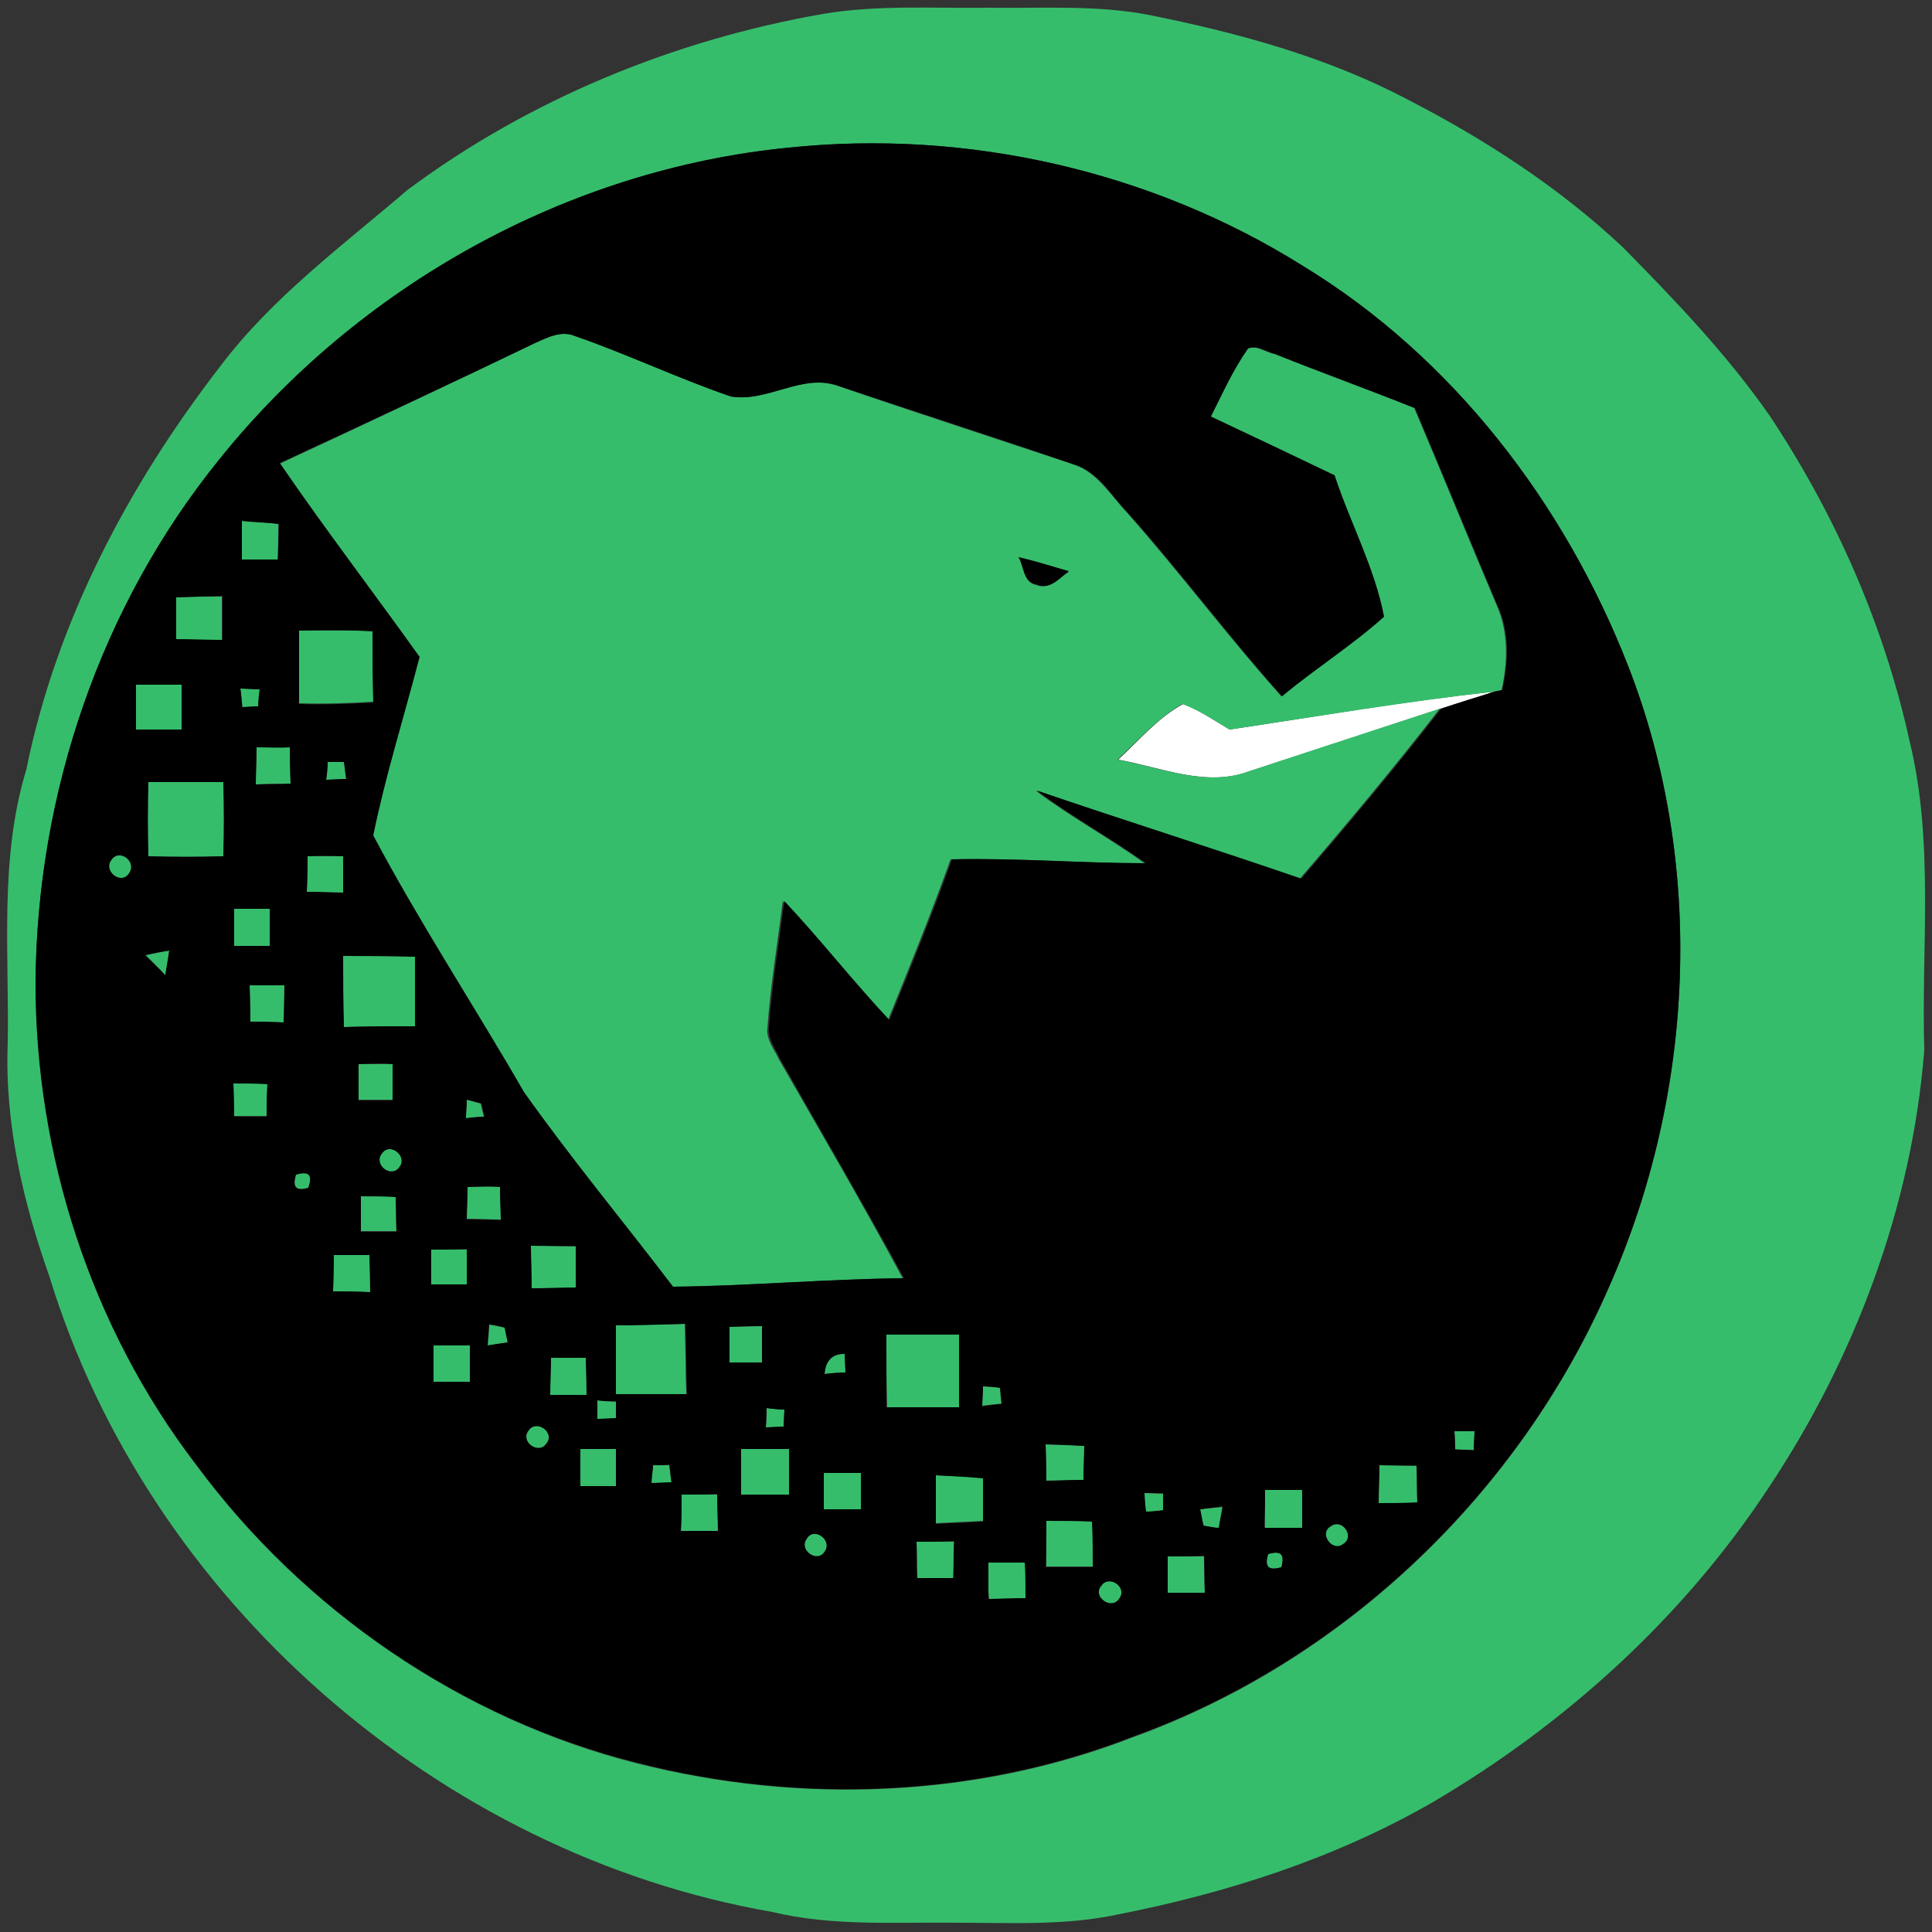 <?xml version="1.0" encoding="utf-8"?>
<!-- Generator: Adobe Illustrator 26.0.3, SVG Export Plug-In . SVG Version: 6.00 Build 0)  -->
<svg version="1.1" id="Layer_1" xmlns="http://www.w3.org/2000/svg" xmlns:xlink="http://www.w3.org/1999/xlink" x="0px" y="0px"
	 viewBox="0 0 250 250" style="enable-background:new 0 0 250 250;" xml:space="preserve">
<rect x="0" y="0" width="250" height="250" fill="#333333" stroke="none"/>
<style type="text/css">
	.st0{fill:#FFFFFF;}
	.st1{fill:#36BD6C;}
</style>
<g id="_x23_ffffffff">
	<path class="st0" d="M159.1,94.4c11.4-1.7,22.8-3.7,34.2-4.9c-2.3,0.8-4.6,1.5-6.9,2.2c-8.2,2.7-16.5,5.4-24.7,8.1
		c-5.6,2.1-11.4-0.5-17-1.5c2.7-2.5,5.1-5.4,8.4-7.2C155.2,91.9,157.1,93.2,159.1,94.4z"/>
</g>
<g id="_x23_36bd6cff">
	<path class="st1" d="M106.5,1.8c7.1-1.2,14.3-0.7,21.5-0.8c7,0.1,14.1-0.4,21,1c11.4,2.3,22.7,5.4,33,10.8
		c10.1,5.2,19.7,11.4,28,19.2c6.8,6.9,13.5,13.9,19,21.8c8.5,12.8,14.8,27.1,18.1,42.1c3.2,13.1,1.5,26.7,1.9,40
		c-1.6,20.2-9,39.9-20.2,56.7c-11,16.7-26.2,30.5-43.4,40.6c-12.5,7.2-26.4,11.7-40.6,14.5c-6.9,1.5-13.9,1.1-20.8,1.1
		c-8-0.1-16.2,0.5-24.1-1.4c-43.1-7.5-80.7-40.4-93.5-82.2C3,155.6,0.6,145.4,1,135c0.2-11.8-1.1-23.9,2.4-35.4
		c3.9-19.2,13.2-36.8,25.1-52.2c6.7-8.9,15.8-15.6,24.2-22.8C68.4,12.9,87.1,5.2,106.5,1.8 M102.1,19.1C73.4,21.9,46.4,37,28.4,59.5
		C13,78.4,4.8,102.7,4.6,127c-0.1,22.4,7.2,44.8,20.8,62.6c13.9,18.8,34.4,32.9,57.1,38.6c21,5.3,43.8,4.5,64.1-3.4
		c27.4-9.9,50-31.6,61.6-58.2c11.1-25.1,12.5-54.6,2.5-80.3c-8.2-21-22.7-40-42.1-51.8C149,22.1,125.2,16.7,102.1,19.1z"/>
	<path class="st1" d="M69.2,44.4c1.6-0.7,3.4-1.7,5.2-0.9c6.8,2.3,13.3,5.4,20.1,7.8c4.7,0.8,9.1-3,13.8-1.4
		c10.2,3.5,20.4,6.8,30.6,10.2c3.1,1,4.8,4,6.9,6.2c6.9,7.8,13.1,16.1,20,23.8c4.3-3.5,9.1-6.6,13.2-10.3
		c-1.1-6.3-4.4-12.2-6.4-18.3c-5.3-2.5-10.6-5-16-7.6c1.5-3,2.8-6.1,4.8-8.8c1.2-0.5,2.3,0.5,3.5,0.7c6,2.4,12.1,4.6,18.1,7
		c3.6,8.5,7.1,17.1,10.7,25.6c1.5,3.4,1.4,7.3,0.6,10.9l-1,0.2c-11.5,1.3-22.8,3.2-34.2,4.9c-2-1.2-3.9-2.5-6.1-3.3
		c-3.2,1.8-5.7,4.7-8.4,7.2c5.6,1,11.4,3.6,17,1.5c8.2-2.7,16.5-5.4,24.7-8.1c-5.8,7.5-11.9,14.8-18.1,22
		c-11.4-3.9-22.8-7.5-34.2-11.4c4.5,3.4,9.5,6.1,14.1,9.4c-8.4,0-16.7-0.7-25.1-0.5c-2.5,7-5.3,13.9-8.1,20.8
		c-4.7-5-8.9-10.4-13.6-15.4c-0.7,5.5-1.6,10.9-2,16.4c-0.2,1.5,0.9,2.8,1.5,4.1c5.4,9.4,10.9,18.8,16,28.3c-10,0.1-19.9,1-29.9,1.1
		c-6.4-8.5-13.1-16.6-19.3-25.2c-6.4-11.1-13.5-21.9-19.5-33.2c1.6-7.8,4-15.4,6-23.1C48.3,76.6,42,68.4,36.2,60
		C47.2,54.9,58.2,49.7,69.2,44.4 M131.8,72.1c0.7,1.2,0.6,3.3,2.3,3.6c1.7,0.7,2.9-0.9,4.2-1.7C136.1,73.2,133.9,72.6,131.8,72.1z"
		/>
	<path class="st1" d="M31.3,67.4c1.6,0.1,3.2,0.2,4.7,0.4c0,1.5,0,3-0.1,4.6c-1.6,0-3.1,0-4.7,0C31.3,70.8,31.3,69.1,31.3,67.4z"/>
	<path class="st1" d="M22.8,77.3c2-0.1,4-0.1,5.9-0.1c0,1.9,0,3.8,0,5.7c-2,0-4-0.1-6-0.1C22.8,80.9,22.8,79.1,22.8,77.3z"/>
	<path class="st1" d="M38.7,81.6c3.2,0,6.4,0,9.5,0c0,3.1,0.1,6.2,0.1,9.2c-3.2,0.2-6.4,0.3-9.6,0.2C38.7,87.9,38.7,84.7,38.7,81.6z
		"/>
	<path class="st1" d="M17.6,88.6c2,0,3.9,0,5.9,0c0,1.9,0,3.9,0,5.8c-2,0-3.9,0-5.9,0C17.6,92.5,17.6,90.6,17.6,88.6z"/>
	<path class="st1" d="M31.1,89.1c0.6,0,1.9,0.1,2.6,0.1c0,0.6-0.1,1.6-0.2,2.2c-0.5,0-1.6,0.1-2.1,0.1
		C31.3,90.9,31.2,89.7,31.1,89.1z"/>
	<path class="st1" d="M33.2,96.7c1.4,0,2.9,0,4.3,0c0,1.6,0,3.1,0.1,4.7c-1.5,0-3,0-4.5,0.1C33.1,99.9,33.2,98.3,33.2,96.7z"/>
	<path class="st1" d="M42.4,98.6c0.5,0,1.6,0,2.1,0c0.1,0.6,0.2,1.7,0.3,2.2c-0.7,0-2,0.1-2.6,0.1C42.3,100.3,42.4,99.2,42.4,98.6z"
		/>
	<path class="st1" d="M19.2,101.2c3.2,0,6.4,0,9.7,0c0.1,3.2,0.1,6.4,0,9.6c-3.2,0.1-6.5,0.1-9.7,0
		C19.1,107.6,19.1,104.4,19.2,101.2z"/>
	<path class="st1" d="M39.8,110.8c1.5,0,3.1,0,4.6,0c0,1.5,0,3.1,0,4.7c-1.6,0-3.1-0.1-4.7-0.1C39.7,113.8,39.8,112.3,39.8,110.8z"
		/>
	<path class="st1" d="M14.4,111.3c1-1.6,3.4,0.2,2.3,1.7C15.7,114.6,13.3,112.7,14.4,111.3z"/>
	<path class="st1" d="M30.3,117.6c1.5,0,3.1,0,4.6,0c0,1.6,0,3.2,0,4.8c-1.5,0-3.1,0-4.6,0C30.2,120.8,30.2,119.2,30.3,117.6z"/>
	<path class="st1" d="M18.8,123.6c0.8-0.2,2.4-0.5,3.1-0.6c-0.1,0.8-0.4,2.4-0.5,3.2C20.6,125.3,19.7,124.4,18.8,123.6z"/>
	<path class="st1" d="M44.4,123.7c3.1,0,6.2,0,9.3,0.1c0,3,0,6,0,9c-3.1,0-6.2,0-9.2,0.1C44.4,129.8,44.4,126.8,44.4,123.7z"/>
	<path class="st1" d="M32.3,127.5c1.5,0,3,0,4.5,0c0,1.6-0.1,3.2-0.1,4.8c-1.4,0-2.8,0-4.3-0.1C32.4,130.7,32.4,129.1,32.3,127.5z"
		/>
	<path class="st1" d="M46.4,137.7c1.5,0,2.9,0,4.4-0.1c0,1.6,0,3.2,0,4.7c-1.5,0-2.9,0-4.4,0C46.4,140.8,46.4,139.2,46.4,137.7z"/>
	<path class="st1" d="M30.2,140.2c1.5,0,2.9,0,4.4,0c0,1.4-0.1,2.8-0.1,4.2c-1.4,0-2.8,0-4.2,0C30.3,143,30.3,141.6,30.2,140.2z"/>
	<path class="st1" d="M60.4,142.3c0.4,0.1,1.3,0.4,1.8,0.5c0.1,0.4,0.3,1.3,0.4,1.7c-0.6,0-1.8,0.2-2.4,0.2
		C60.3,144.1,60.4,142.9,60.4,142.3z"/>
	<path class="st1" d="M49.4,149.3c1-1.6,3.4,0.3,2.3,1.7C50.6,152.5,48.2,150.7,49.4,149.3z"/>
	<path class="st1" d="M38.3,152c1.6-0.5,2.2,0,1.6,1.7C38.3,154.2,37.8,153.6,38.3,152z"/>
	<path class="st1" d="M60.5,153.6c1.4,0,2.8-0.1,4.2-0.1c0,1.4,0.1,2.9,0.1,4.3c-1.5,0-2.9-0.1-4.4-0.1
		C60.4,156.4,60.5,154.9,60.5,153.6z"/>
	<path class="st1" d="M46.7,154.8c1.5,0,3,0,4.5,0c0,1.5,0,3,0.1,4.5c-1.5,0-3.1,0-4.6,0C46.7,157.8,46.7,156.3,46.7,154.8z"/>
	<path class="st1" d="M55.8,161.7c1.5,0,3,0,4.6,0c0,1.5,0,3.1,0,4.6c-1.5,0-3,0-4.6,0C55.8,164.7,55.8,163.2,55.8,161.7z"/>
	<path class="st1" d="M68.7,161.2c1.9,0,3.9,0,5.8,0.1c0,1.8,0,3.6,0,5.4c-1.9,0-3.8,0-5.7,0.1C68.8,164.9,68.7,163.1,68.7,161.2z"
		/>
	<path class="st1" d="M43.2,162.4c1.5,0,3.1,0,4.6,0c0,1.6,0.1,3.2,0.1,4.8c-1.6,0-3.2,0-4.8-0.1C43.2,165.5,43.2,164,43.2,162.4z"
		/>
	<path class="st1" d="M63.3,171.4c0.5,0.1,1.5,0.3,2,0.4c0.1,0.5,0.3,1.4,0.4,1.9c-0.7,0.1-2,0.3-2.6,0.4
		C63.2,173.4,63.3,172,63.3,171.4z"/>
	<path class="st1" d="M94.4,171.7c1.4,0,2.8-0.1,4.2-0.1c0,1.6,0,3.1,0,4.7c-1.4,0-2.8,0-4.2,0C94.4,174.7,94.4,173.2,94.4,171.7z"
		/>
	<path class="st1" d="M79.7,171.5c3-0.1,6-0.1,8.9-0.2c0.1,3,0.1,6.1,0.2,9.1c-3.1,0-6.1,0-9.2,0C79.7,177.5,79.7,174.5,79.7,171.5z
		"/>
	<path class="st1" d="M114.7,172.7c3.2,0,6.3,0,9.5,0c0,3.1,0,6.3,0,9.4c-3.1,0-6.3,0-9.4,0C114.7,179,114.7,175.9,114.7,172.7z"/>
	<path class="st1" d="M56.1,174.1c1.6,0,3.1,0,4.7,0c0,1.5,0,3.1,0,4.7c-1.6,0-3.1,0-4.7,0C56.1,177.2,56.1,175.7,56.1,174.1z"/>
	<path class="st1" d="M71.3,175.7c1.5,0,3,0,4.5,0c0,1.6,0.1,3.2,0.1,4.8c-1.6,0-3.1,0-4.7,0C71.2,178.9,71.2,177.3,71.3,175.7z"/>
	<path class="st1" d="M106.7,177.8c0.1-1.7,1-2.6,2.6-2.6c0,0.6,0.1,1.8,0.1,2.4C108.8,177.6,107.4,177.7,106.7,177.8z"/>
	<path class="st1" d="M127.2,179.4c0.6,0,1.7,0.1,2.2,0.1c0,0.5,0.1,1.6,0.2,2.1c-0.6,0.1-1.9,0.2-2.5,0.3
		C127.1,181.3,127.2,180,127.2,179.4z"/>
	<path class="st1" d="M77.3,181.2c0.6,0,1.8,0.1,2.4,0.2c0,0.6,0,1.6,0,2.2c-0.6,0-1.8,0-2.4,0.1C77.3,183.1,77.3,181.9,77.3,181.2z
		"/>
	<path class="st1" d="M99.2,182.2c0.6,0.1,1.8,0.2,2.3,0.2c0,0.5-0.1,1.6-0.1,2.2c-0.6,0-1.8,0.1-2.3,0.1
		C99.2,184.1,99.2,182.8,99.2,182.2z"/>
	<path class="st1" d="M68.4,185.1c1-1.5,3.5,0.2,2.3,1.7C69.7,188.3,67.3,186.6,68.4,185.1z"/>
	<path class="st1" d="M188.2,185.2c0.7,0,2,0,2.6-0.1c0,0.6-0.1,1.9-0.1,2.5c-0.6,0-1.8,0-2.4-0.1
		C188.3,187.1,188.3,185.8,188.2,185.2z"/>
	<path class="st1" d="M75.1,187.5c1.5,0,3.1,0,4.6,0c0,1.6,0,3.2,0,4.8c-1.5,0-3.1,0-4.6,0C75.1,190.7,75.1,189.1,75.1,187.5z"/>
	<path class="st1" d="M135.3,186.9c1.7,0.1,3.3,0.1,5,0.2c0,1.5-0.1,2.9-0.1,4.4c-1.6,0-3.2,0.1-4.8,0.1
		C135.4,190,135.4,188.5,135.3,186.9z"/>
	<path class="st1" d="M95.9,187.5c2.1,0,4.2,0,6.2,0c0,1.9,0,3.9,0,5.9c-2.1,0-4.1,0-6.2,0C95.9,191.5,95.9,189.5,95.9,187.5z"/>
	<path class="st1" d="M84.5,189.6c0.5,0,1.6,0,2.1,0c0.1,0.6,0.2,1.7,0.3,2.3c-0.7,0-1.9,0.1-2.6,0.1
		C84.3,191.4,84.4,190.2,84.5,189.6z"/>
	<path class="st1" d="M178.5,189.6c1.6,0,3.2,0,4.8,0.1c0,1.6,0,3.2,0.1,4.8c-1.7,0-3.3,0-5,0.1
		C178.4,192.9,178.4,191.3,178.5,189.6z"/>
	<path class="st1" d="M106.6,190.6c1.6,0,3.2,0,4.8,0c0,1.6,0,3.1,0,4.7c-1.6,0-3.2,0-4.8,0C106.6,193.8,106.6,192.2,106.6,190.6z"
		/>
	<path class="st1" d="M121.1,190.9c2,0.1,4.1,0.2,6.1,0.3c0,1.9,0,3.8,0,5.6c-2,0.1-4.1,0.2-6.1,0.3
		C121.1,195.1,121.1,193,121.1,190.9z"/>
	<path class="st1" d="M88.2,193.4c1.5,0,3.1,0,4.6,0c0,1.6,0.1,3.2,0.1,4.8c-1.6,0-3.2,0-4.8,0C88.2,196.6,88.2,195,88.2,193.4z"/>
	<path class="st1" d="M148.1,193.2c0.6,0,1.8,0.1,2.4,0.1c0,0.5,0,1.6,0,2.2c-0.6,0-1.7,0.1-2.2,0.2
		C148.2,195,148.1,193.8,148.1,193.2z"/>
	<path class="st1" d="M163.7,192.8c1.6,0,3.2,0,4.9,0c0,1.6,0,3.3,0,4.9c-1.6,0-3.3,0-4.9,0C163.6,196,163.6,194.4,163.7,192.8z"/>
	<path class="st1" d="M155.3,195.3c0.7-0.1,2.2-0.2,3-0.3c-0.1,0.7-0.4,2.1-0.5,2.8c-0.5-0.1-1.5-0.3-2-0.3
		C155.6,196.9,155.4,195.8,155.3,195.3z"/>
	<path class="st1" d="M135.4,196.8c2,0,4,0,6,0c0,2,0,4,0.1,5.9c-2,0-4.1,0-6.1,0C135.4,200.8,135.4,198.8,135.4,196.8z"/>
	<path class="st1" d="M172.2,197.5c1.4-1.1,3.2,1.4,1.6,2.3C172.4,200.9,170.6,198.4,172.2,197.5z"/>
	<path class="st1" d="M104.4,199.1c1-1.6,3.4,0.2,2.3,1.7C105.7,202.4,103.3,200.6,104.4,199.1z"/>
	<path class="st1" d="M118.6,199.5c1.6,0,3.2,0,4.8,0c0,1.6,0,3.2-0.1,4.8c-1.6,0-3.1,0-4.7,0C118.7,202.7,118.7,201.1,118.6,199.5z
		"/>
	<path class="st1" d="M151.1,201.4c1.5,0,3.1,0,4.7,0c0,1.6,0,3.2,0.1,4.8c-1.6,0-3.2,0-4.8,0C151.1,204.5,151.1,202.9,151.1,201.4z
		"/>
	<path class="st1" d="M164.1,201.1c1.6-0.5,2.2,0,1.7,1.7C164.1,203.3,163.6,202.7,164.1,201.1z"/>
	<path class="st1" d="M127.9,202.2c1.6,0,3.2,0,4.8,0c0,1.5,0,3.1,0.1,4.6c-1.6,0-3.2,0.1-4.8,0.1
		C127.8,205.3,127.8,203.8,127.9,202.2z"/>
	<path class="st1" d="M142.5,205.2c1-1.5,3.5,0.2,2.3,1.7C143.8,208.4,141.3,206.6,142.5,205.2z"/>
</g>
<g id="_x23_000000ff">
	<path d="M102.1,19.1c23-2.4,46.9,3,66.5,15.3c19.4,11.8,33.9,30.8,42.1,51.8c10,25.7,8.6,55.2-2.5,80.3
		c-11.6,26.6-34.2,48.3-61.6,58.2c-20.3,7.9-43,8.8-64.1,3.4c-22.8-5.7-43.2-19.8-57.1-38.6C11.8,171.8,4.6,149.4,4.6,127
		c0.2-24.3,8.4-48.6,23.8-67.6C46.4,37,73.4,21.9,102.1,19.1 M69.2,44.4c-11,5.3-22,10.4-33,15.5C42,68.4,48.3,76.6,54.3,85
		c-2,7.7-4.4,15.3-6,23.1c6,11.3,13.1,22.1,19.5,33.2c6.1,8.6,12.9,16.8,19.3,25.2c10-0.1,19.9-1,29.9-1.1
		c-5.2-9.5-10.7-18.9-16-28.3c-0.6-1.3-1.6-2.6-1.5-4.1c0.4-5.5,1.3-10.9,2-16.4c4.7,5,8.9,10.4,13.6,15.4
		c2.8-6.9,5.6-13.8,8.1-20.8c8.4-0.2,16.7,0.5,25.1,0.5c-4.6-3.3-9.6-6-14.1-9.4c11.4,3.9,22.9,7.5,34.2,11.4
		c6.2-7.2,12.3-14.5,18.1-22c2.3-0.8,4.6-1.5,6.9-2.2l1-0.2c0.8-3.6,1-7.5-0.6-10.9c-3.6-8.5-7.1-17.1-10.7-25.6
		c-6-2.4-12.1-4.6-18.1-7c-1.1-0.3-2.3-1.2-3.5-0.7c-1.9,2.7-3.3,5.8-4.8,8.8c5.3,2.5,10.6,5,16,7.6c2,6.1,5.2,12,6.4,18.3
		c-4.1,3.7-8.9,6.7-13.2,10.3c-6.9-7.7-13.1-16.1-20-23.8c-2.1-2.2-3.8-5.3-6.9-6.2c-10.2-3.5-20.4-6.8-30.6-10.2
		c-4.6-1.6-9.1,2.2-13.8,1.4c-6.8-2.3-13.3-5.4-20.1-7.8C72.6,42.7,70.8,43.7,69.2,44.4 M31.3,67.4c0,1.6,0,3.3,0,5
		c1.6,0,3.1,0,4.7,0c0-1.5,0.1-3.1,0.1-4.6C34.5,67.6,32.9,67.6,31.3,67.4 M22.8,77.3c0,1.8,0,3.6,0,5.4c2,0,4,0.1,6,0.1
		c0-1.9,0-3.8,0-5.7C26.7,77.2,24.8,77.2,22.8,77.3 M38.7,81.6c0,3.2,0,6.3,0,9.5c3.2,0.1,6.4,0,9.6-0.2c-0.1-3.1-0.1-6.2-0.1-9.2
		C45,81.5,41.8,81.5,38.7,81.6 M17.6,88.6c0,1.9,0,3.9,0,5.8c2,0,3.9,0,5.9,0c0-1.9,0-3.9,0-5.8C21.5,88.6,19.6,88.6,17.6,88.6
		 M31.1,89.1c0.1,0.6,0.2,1.8,0.2,2.4c0.5,0,1.6-0.1,2.1-0.1c0-0.5,0.1-1.6,0.2-2.2C33,89.2,31.8,89.1,31.1,89.1 M33.2,96.7
		c0,1.6-0.1,3.2-0.1,4.8c1.5,0,3,0,4.5-0.1c0-1.6-0.1-3.1-0.1-4.7C36.1,96.8,34.6,96.7,33.2,96.7 M42.4,98.6c0,0.6-0.1,1.8-0.2,2.3
		c0.6,0,1.9-0.1,2.6-0.1c-0.1-0.6-0.2-1.7-0.3-2.2C44,98.6,43,98.6,42.4,98.6 M19.2,101.2c-0.1,3.2-0.1,6.4,0,9.6
		c3.2,0.1,6.5,0.1,9.7,0c0.1-3.2,0.1-6.4,0-9.6C25.6,101.2,22.4,101.2,19.2,101.2 M39.8,110.8c0,1.5,0,3-0.1,4.6
		c1.6,0,3.1,0.1,4.7,0.1c0-1.6,0-3.1,0-4.7C42.8,110.7,41.3,110.7,39.8,110.8 M14.4,111.3c-1.1,1.4,1.3,3.3,2.3,1.7
		C17.8,111.5,15.4,109.7,14.4,111.3 M30.3,117.6c0,1.6,0,3.2,0,4.8c1.5,0,3.1,0,4.6,0c0-1.6,0-3.2,0-4.8
		C33.3,117.6,31.8,117.6,30.3,117.6 M18.8,123.6c0.9,0.9,1.7,1.7,2.6,2.6c0.1-0.8,0.4-2.4,0.5-3.2C21.2,123.1,19.6,123.4,18.8,123.6
		 M44.4,123.7c0,3.1,0,6.1,0.1,9.2c3.1-0.1,6.2-0.1,9.2-0.1c0-3,0-6,0-9C50.6,123.7,47.5,123.7,44.4,123.7 M32.3,127.5
		c0,1.6,0.1,3.1,0.1,4.7c1.4,0,2.8,0,4.3,0.1c0.1-1.6,0.1-3.2,0.1-4.8C35.3,127.5,33.8,127.5,32.3,127.5 M46.4,137.7
		c0,1.6,0,3.1,0,4.7c1.5,0,2.9,0,4.4,0c0-1.6,0-3.2,0-4.7C49.3,137.6,47.9,137.6,46.4,137.7 M30.2,140.2c0,1.4,0.1,2.9,0.1,4.3
		c1.4,0,2.8,0,4.2,0c0-1.4,0-2.8,0.1-4.2C33.2,140.2,31.7,140.2,30.2,140.2 M60.4,142.3c0,0.6-0.1,1.8-0.1,2.4
		c0.6-0.1,1.8-0.2,2.4-0.2c-0.1-0.4-0.3-1.3-0.4-1.7C61.8,142.6,60.8,142.4,60.4,142.3 M49.4,149.3c-1.1,1.4,1.3,3.3,2.3,1.7
		C52.8,149.6,50.4,147.7,49.4,149.3 M38.3,152c-0.5,1.6,0,2.2,1.6,1.7C40.5,152,40,151.5,38.3,152 M60.5,153.6
		c0,1.4-0.1,2.8-0.1,4.2c1.5,0,3,0,4.4,0.1c0-1.4-0.1-2.9-0.1-4.3C63.3,153.5,61.9,153.5,60.5,153.6 M46.7,154.8c0,1.5,0,3.1,0,4.6
		c1.5,0,3.1,0,4.6,0c0-1.5,0-3-0.1-4.5C49.8,154.8,48.2,154.8,46.7,154.8 M55.8,161.7c0,1.5,0,3,0,4.5c1.5,0,3,0,4.6,0
		c0-1.5,0-3,0-4.6C58.8,161.7,57.3,161.7,55.8,161.7 M68.7,161.2c0,1.8,0.1,3.7,0.1,5.5c1.9,0,3.8-0.1,5.7-0.1c0-1.8,0-3.6,0-5.4
		C72.6,161.3,70.6,161.2,68.7,161.2 M43.2,162.4c0,1.6-0.1,3.1-0.1,4.7c1.6,0,3.2,0,4.8,0.1c0-1.6,0-3.2-0.1-4.8
		C46.3,162.4,44.8,162.4,43.2,162.4 M63.3,171.4c-0.1,0.7-0.2,2-0.2,2.7c0.6-0.1,2-0.3,2.6-0.4c-0.1-0.5-0.3-1.4-0.4-1.9
		C64.8,171.6,63.8,171.4,63.3,171.4 M94.4,171.7c0,1.5,0,3.1,0,4.6c1.4,0,2.8,0,4.2,0c0-1.6,0-3.1,0-4.7
		C97.2,171.6,95.8,171.6,94.4,171.7 M79.7,171.5c0,3,0,5.9,0,8.9c3,0,6.1,0,9.2,0c-0.1-3-0.1-6.1-0.2-9.1
		C85.7,171.4,82.7,171.5,79.7,171.5 M114.7,172.7c0,3.1,0,6.3,0,9.4c3.2,0,6.3,0,9.4,0c0-3.1,0-6.3,0-9.4
		C121.1,172.7,117.9,172.7,114.7,172.7 M56.1,174.1c0,1.6,0,3.1,0,4.7c1.6,0,3.1,0,4.7,0c0-1.6,0-3.1,0-4.7
		C59.3,174.1,57.7,174.1,56.1,174.1 M71.3,175.7c0,1.6-0.1,3.2-0.1,4.8c1.6,0,3.1,0,4.7,0c0-1.6,0-3.2-0.1-4.8
		C74.3,175.7,72.8,175.7,71.3,175.7 M106.7,177.8c0.7-0.1,2-0.2,2.7-0.2c0-0.6-0.1-1.8-0.1-2.4C107.7,175.1,106.8,176.1,106.7,177.8
		 M127.2,179.4c0,0.6-0.1,1.9-0.1,2.6c0.6-0.1,1.9-0.3,2.5-0.3c0-0.5-0.1-1.5-0.2-2.1C128.9,179.5,127.8,179.4,127.2,179.4
		 M77.3,181.2c0,0.6,0,1.8,0,2.4c0.6,0,1.8-0.1,2.4-0.1c0-0.6,0-1.6,0-2.2C79.1,181.4,77.9,181.3,77.3,181.2 M99.2,182.2
		c0,0.6-0.1,1.9-0.1,2.5c0.6,0,1.8-0.1,2.3-0.1c0-0.5,0.1-1.6,0.1-2.2C101,182.4,99.8,182.3,99.2,182.2 M68.4,185.1
		c-1.2,1.4,1.3,3.2,2.3,1.7C71.9,185.4,69.4,183.6,68.4,185.1 M188.2,185.2c0,0.6,0.1,1.8,0.1,2.4c0.6,0,1.8,0,2.4,0.1
		c0-0.6,0.1-1.9,0.1-2.5C190.2,185.2,188.9,185.2,188.2,185.2 M75.1,187.5c0,1.6,0,3.2,0,4.8c1.5,0,3.1,0,4.6,0c0-1.6,0-3.2,0-4.8
		C78.2,187.5,76.6,187.5,75.1,187.5 M135.3,186.9c0,1.6,0.1,3.2,0.1,4.7c1.6,0,3.2-0.1,4.8-0.1c0-1.5,0.1-2.9,0.1-4.4
		C138.6,187,137,186.9,135.3,186.9 M95.9,187.5c0,2,0,4,0,5.9c2.1,0,4.1,0,6.2,0c0-2,0-3.9,0-5.9C100,187.5,97.9,187.5,95.9,187.5
		 M84.5,189.6c0,0.6-0.2,1.8-0.2,2.3c0.6,0,1.9-0.1,2.6-0.1c-0.1-0.6-0.2-1.7-0.3-2.3C86,189.6,85,189.6,84.5,189.6 M178.5,189.6
		c0,1.6-0.1,3.3-0.1,4.9c1.6,0,3.3,0,5-0.1c0-1.6,0-3.2-0.1-4.8C181.7,189.7,180.1,189.6,178.5,189.6 M106.6,190.6
		c0,1.6,0,3.1,0,4.7c1.6,0,3.2,0,4.8,0c0-1.6,0-3.1,0-4.7C109.8,190.6,108.2,190.6,106.6,190.6 M121.1,190.9c0,2.1,0,4.2,0,6.3
		c2-0.1,4.1-0.2,6.1-0.3c0-1.9,0-3.8,0-5.6C125.2,191.1,123.2,191,121.1,190.9 M88.2,193.4c0,1.6,0,3.2-0.1,4.7c1.6,0,3.2,0,4.8,0
		c0-1.6-0.1-3.2-0.1-4.8C91.3,193.4,89.7,193.4,88.2,193.4 M148.1,193.2c0,0.6,0.1,1.8,0.2,2.4c0.6,0,1.7-0.1,2.2-0.2
		c0-0.6,0-1.6,0-2.2C149.9,193.2,148.7,193.2,148.1,193.2 M163.7,192.8c0,1.6,0,3.2-0.1,4.9c1.7,0,3.3,0,4.9,0c0-1.6,0-3.3,0-4.9
		C166.9,192.8,165.3,192.8,163.7,192.8 M155.3,195.3c0.1,0.5,0.3,1.6,0.4,2.1c0.5,0.1,1.5,0.3,2,0.3c0.1-0.7,0.4-2.1,0.5-2.8
		C157.5,195,156,195.2,155.3,195.3 M135.4,196.8c0,2,0,4-0.1,6c2,0,4.1,0,6.1,0c0-2,0-4-0.1-5.9
		C139.4,196.8,137.4,196.8,135.4,196.8 M172.2,197.5c-1.6,0.9,0.2,3.4,1.6,2.3C175.4,198.8,173.7,196.4,172.2,197.5 M104.4,199.1
		c-1.1,1.4,1.3,3.2,2.3,1.7C107.8,199.3,105.3,197.5,104.4,199.1 M118.6,199.5c0,1.6,0,3.1,0.1,4.7c1.6,0,3.1,0,4.7,0
		c0-1.6,0-3.2,0.1-4.8C121.8,199.5,120.2,199.5,118.6,199.5 M151.1,201.4c0,1.6,0,3.1,0,4.7c1.6,0,3.2,0,4.8,0c0-1.6,0-3.2-0.1-4.8
		C154.2,201.4,152.7,201.4,151.1,201.4 M164.1,201.1c-0.5,1.6,0,2.2,1.7,1.7C166.3,201.1,165.7,200.6,164.1,201.1 M127.9,202.2
		c0,1.6,0,3.1,0,4.7c1.6,0,3.2-0.1,4.8-0.1c0-1.5,0-3.1-0.1-4.6C131,202.2,129.4,202.2,127.9,202.2 M142.5,205.2
		c-1.2,1.4,1.3,3.2,2.3,1.7C146,205.4,143.5,203.7,142.5,205.2z"/>
	<path d="M131.8,72.1c2.2,0.5,4.3,1.2,6.5,1.8c-1.2,0.9-2.4,2.5-4.2,1.7C132.4,75.4,132.5,73.2,131.8,72.1z"/>
</g>
</svg>
